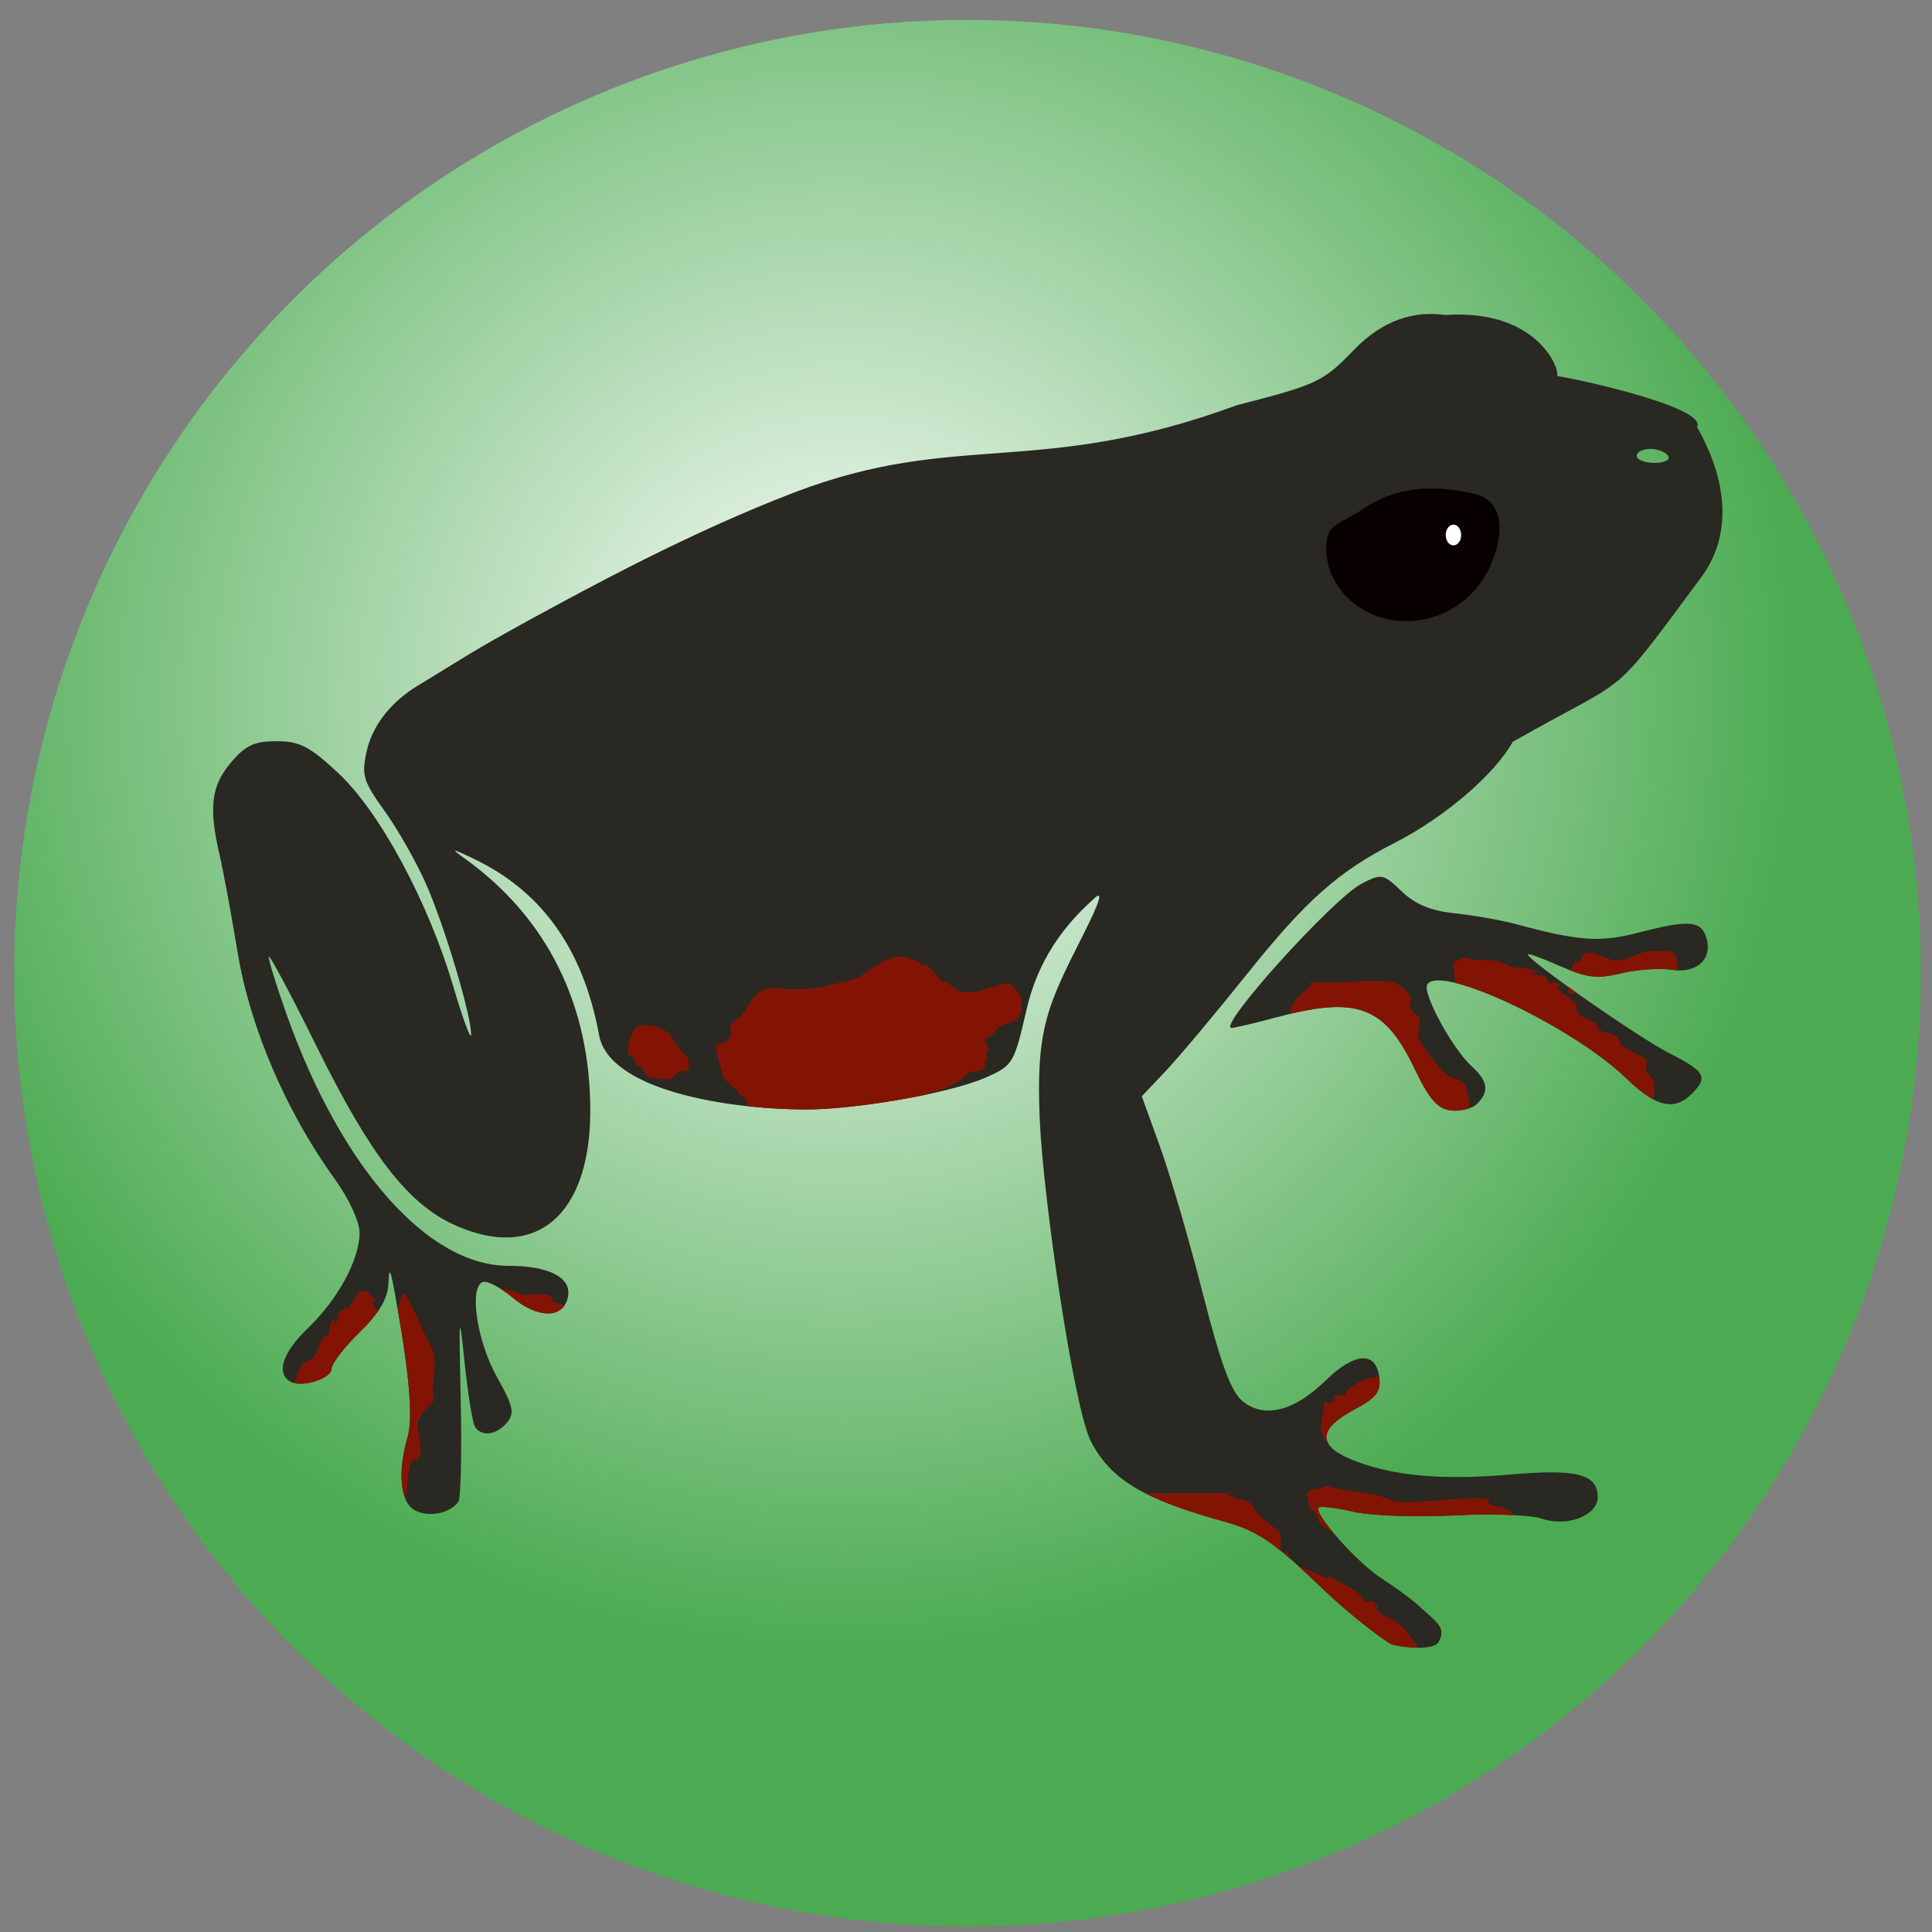 <?xml version="1.0" encoding="UTF-8" standalone="no"?>
<svg
   xmlns:dc="http://purl.org/dc/elements/1.1/"
   xmlns:cc="http://creativecommons.org/ns#"
   xmlns:rdf="http://www.w3.org/1999/02/22-rdf-syntax-ns#"
   xmlns:svg="http://www.w3.org/2000/svg"
   xmlns="http://www.w3.org/2000/svg"
   xmlns:xlink="http://www.w3.org/1999/xlink"
   xmlns:sodipodi="http://sodipodi.sourceforge.net/DTD/sodipodi-0.dtd"
   xmlns:inkscape="http://www.inkscape.org/namespaces/inkscape"
   sodipodi:docname="sapi.svg"
   inkscape:version="1.0 (4035a4fb49, 2020-05-01)"
   id="svg8"
   version="1.1"
   viewBox="0 0 100 100"
   height="100mm"
   width="100mm">
  <rect x="0" y="0" width="100" height="100" fill="#808080" stroke="none"/>
  <defs
     id="defs2">
    <linearGradient
       id="linearGradient932"
       inkscape:collect="always">
      <stop
         id="stop928"
         offset="0"
         style="stop-color:#ffffff;stop-opacity:1" />
      <stop
         id="stop930"
         offset="1"
         style="stop-color:#4cab52;stop-opacity:1" />
    </linearGradient>
    <radialGradient
       inkscape:collect="always"
       xlink:href="#linearGradient932"
       id="radialGradient934-4"
       cx="69.277"
       cy="92.243"
       fx="69.277"
       fy="92.243"
       r="35.575"
       gradientUnits="userSpaceOnUse"
       gradientTransform="matrix(-1.387,0,0,1.387,139.693,-91.866)" />
  </defs>
  <sodipodi:namedview
     inkscape:window-maximized="1"
     inkscape:window-y="-8"
     inkscape:window-x="-8"
     inkscape:window-height="987"
     inkscape:window-width="1680"
     showgrid="false"
     inkscape:document-rotation="0"
     inkscape:current-layer="layer1"
     inkscape:document-units="mm"
     inkscape:cy="121.75719"
     inkscape:cx="211.79305"
     inkscape:zoom="1"
     inkscape:pageshadow="2"
     inkscape:pageopacity="0.0"
     borderopacity="1.0"
     bordercolor="#666666"
     pagecolor="#ffffff"
     id="base" />
  <g
     id="layer1"
     inkscape:groupmode="layer"
     inkscape:label="Capa 1">
    <path
       inkscape:export-ydpi="120"
       inkscape:export-xdpi="120"
       d="M 0.734,50.336 A 49.342,49.342 0 0 0 49.833,99.713 49.342,49.342 0 0 0 99.415,50.821 49.342,49.342 0 0 0 50.73,1.035 49.342,49.342 0 0 0 0.741,49.511"
       style="fill:url(#radialGradient934-4);fill-opacity:1;stroke:none;stroke-width:0.625;stroke-linejoin:bevel"
       id="path926-7" />
    <path
       inkscape:export-ydpi="120"
       inkscape:export-xdpi="120"
       transform="scale(-1,1)"
       d="m -67.653,28.82 a 5.257,4.572 0 0 1 -5.231,4.575 5.257,4.572 0 0 1 -5.283,-4.53 5.257,4.572 0 0 1 5.187,-4.613 5.257,4.572 0 0 1 5.326,4.491"
       sodipodi:arc-type="arc"
       sodipodi:open="true"
       sodipodi:end="6.265732"
       sodipodi:start="6.2824523"
       sodipodi:ry="4.5715828"
       sodipodi:rx="5.2573199"
       sodipodi:cy="28.82374"
       sodipodi:cx="-72.909821"
       sodipodi:type="arc"
       id="path849"
       style="fill:#080000;fill-opacity:1;stroke:#000000;stroke-width:0.665;stroke-linejoin:bevel" />
    <path
       inkscape:export-ydpi="120"
       inkscape:export-xdpi="120"
       sodipodi:nodetypes="ssscsssscsscsssccsscccccscscsssscssssssssssssscsssssssscssssssscscccsssssssssscssssssscssscscsssssssssscsscssccs"
       id="path847"
       d="m 73.433,83.112 c -0.38,-0.344 -1.247,-0.981 -1.925,-1.416 -1.268,-0.813 -3.543,-3.376 -3.254,-3.665 0.089,-0.089 0.891,0.007 1.782,0.215 0.891,0.207 3.225,0.294 5.187,0.193 1.962,-0.101 4.012,-0.029 4.555,0.16 1.321,0.461 2.919,-0.148 2.919,-1.111 0,-1.192 -1.082,-1.469 -4.546,-1.165 -3.579,0.314 -6.19,0.061 -8.244,-0.798 -1.74,-0.727 -1.665,-1.582 0.225,-2.584 1.091,-0.579 1.344,-0.905 1.263,-1.626 -0.158,-1.394 -1.264,-1.339 -2.775,0.136 -1.644,1.605 -3.196,1.99 -4.311,1.067 -0.595,-0.492 -1.127,-1.938 -2.058,-5.592 -0.691,-2.71 -1.682,-6.11 -2.203,-7.555 l -0.948,-2.627 1.243,-1.315 c 0.684,-0.723 2.589,-2.997 4.234,-5.052 3.043,-3.801 4.692,-5.262 7.642,-6.768 2.545,-1.299 5.14,-3.524 6.079,-5.211 6.331,-3.607 4.865,-1.936 9.829,-8.614 1.572,-2.221 1.225,-5.039 -0.292,-7.676 0.571,-1.029 -6.287,-2.514 -7.243,-2.644 0.172,-0.363 -1.037,-3.491 -5.796,-3.159 -1.616,-0.232 -3.224,0.271 -4.682,1.772 -1.65,1.698 -1.897,1.816 -6.082,2.893 -10.315,3.791 -14.473,1.273 -22.973,4.54 -5.274,2.027 -10.368,4.781 -13.733,6.621 -3.138,1.73 -2.862,1.635 -5.724,3.372 -1.097,0.666 -2.27,1.814 -2.619,3.364 -0.282,1.251 -0.191,1.557 0.922,3.107 0.68,0.946 1.646,2.648 2.147,3.782 0.96,2.172 2.365,6.874 2.332,7.808 -0.011,0.303 -0.425,-0.822 -0.921,-2.5 -1.294,-4.379 -3.802,-9.036 -5.945,-11.04 -1.488,-1.392 -2.004,-1.659 -3.205,-1.659 -1.154,0 -1.613,0.216 -2.369,1.114 -1.014,1.205 -1.148,2.308 -0.58,4.764 0.196,0.849 0.619,3.136 0.94,5.081 0.633,3.841 2.509,8.219 5,11.668 0.757,1.048 1.307,2.234 1.307,2.82 0,1.379 -1.12,3.444 -2.684,4.945 -1.293,1.242 -1.645,2.297 -0.916,2.748 0.572,0.353 2.152,-0.139 2.152,-0.67 0,-0.254 0.652,-1.099 1.448,-1.877 1.019,-0.995 1.461,-1.741 1.491,-2.517 0.035,-0.892 0.1,-0.791 0.341,0.526 0.74,4.042 0.947,6.389 0.654,7.411 -0.536,1.87 -0.382,3.387 0.385,3.798 0.713,0.382 1.837,0.155 2.245,-0.454 0.125,-0.187 0.179,-2.561 0.118,-5.276 -0.099,-4.448 -0.079,-4.642 0.2,-1.955 0.17,1.64 0.412,3.147 0.537,3.349 0.336,0.544 1.117,0.445 1.66,-0.21 0.406,-0.489 0.326,-0.849 -0.521,-2.356 -1.039,-1.848 -1.456,-4.66 -0.729,-4.918 0.224,-0.079 0.913,0.281 1.532,0.802 1.356,1.141 2.714,1.093 2.884,-0.101 0.136,-0.957 -1.037,-1.539 -3.102,-1.539 -4.161,0 -8.637,-5.066 -11.456,-12.965 -0.519,-1.456 -0.944,-2.819 -0.944,-3.03 0,-0.211 1.136,1.916 2.524,4.726 2.738,5.542 4.679,8.051 7.07,9.144 4.195,1.916 7.034,-0.441 7.052,-5.854 0.018,-5.514 -2.241,-10.062 -6.518,-13.117 -0.751,-0.536 -0.661,-0.527 0.552,0.061 3.359,1.628 5.569,4.501 6.419,9.075 0.493,2.854 6.601,3.875 10.782,3.866 2.376,0 7.27,-0.79 9.231,-1.65 1.409,-0.618 1.471,-0.72 2.111,-3.501 0.709,-3.077 2.433,-4.798 3.525,-5.786 0.458,-0.414 0.275,0.181 -0.577,1.873 -1.847,3.671 -2.482,4.844 -2.255,9.699 0.194,4.138 1.765,14.852 2.645,16.553 1.012,1.957 2.708,2.982 6.82,4.123 1.829,0.508 2.565,1.004 5.133,3.463 1.649,1.579 3.269,2.735 3.527,2.871 0.326,0.171 2.243,0.43 2.516,-0.084 0.389,-0.733 -0.004,-0.939 -1.033,-1.873 z M 70.738,31.66 c -1.539,-0.796 -2.325,-2.422 -2.031,-3.859 0.144,-0.703 1.049,-0.904 1.749,-1.397 2.057,-1.448 4.283,-1.206 5.859,-0.841 1.742,0.403 1.472,2.497 0.679,4.025 -1.185,2.283 -4.026,3.224 -6.255,2.072 z M 84.715,23.597 c 0,-0.199 0.316,-0.362 0.703,-0.362 0.387,0 0.803,0.163 0.926,0.362 0.127,0.205 -0.177,0.362 -0.703,0.362 -0.51,0 -0.926,-0.163 -0.926,-0.362 z m -8.26,33.536 c 0.637,-0.637 0.56,-1.179 -0.275,-1.935 -1.004,-0.909 -2.575,-3.803 -2.303,-4.243 0.663,-1.072 7.53,2.174 10.318,4.877 1.509,1.463 2.466,1.688 3.365,0.789 0.869,-0.869 0.712,-1.156 -1.151,-2.104 -1.601,-0.814 -7.332,-4.813 -7.332,-5.116 0,-0.075 0.75,0.196 1.667,0.601 1.389,0.614 1.917,0.677 3.168,0.376 0.826,-0.199 1.999,-0.282 2.608,-0.184 1.314,0.211 2.147,-0.567 1.795,-1.677 -0.278,-0.874 -0.924,-0.917 -3.543,-0.235 -1.941,0.505 -3.057,0.428 -6.237,-0.432 -0.797,-0.215 -2.244,-0.474 -3.218,-0.575 -1.253,-0.13 -2.06,-0.462 -2.766,-1.138 -0.953,-0.913 -1.045,-0.93 -2.07,-0.4 -1.489,0.77 -7.535,7.477 -6.73,7.466 0.166,-0.003 1.198,-0.245 2.293,-0.539 4.204,-1.128 5.619,-0.604 7.181,2.662 0.757,1.582 1.182,2.068 1.879,2.15 0.496,0.058 1.104,-0.096 1.351,-0.344 z"
       style="fill:#292822;fill-opacity:1;stroke-width:0.362" />
    <path
       inkscape:export-ydpi="120"
       inkscape:export-xdpi="120"
       sodipodi:nodetypes="ssscs"
       d="m 75.217,28.229 c 0.221,0.01 0.406,-0.222 0.413,-0.519 0.007,-0.296 -0.165,-0.545 -0.386,-0.555 -0.221,-0.01 -0.406,0.222 -0.413,0.519 -0.007,0.297 0.166,0.545 0.386,0.555 z"
       style="fill:#ffffff;fill-opacity:1;stroke:none;stroke-width:0.665;stroke-linejoin:bevel"
       id="path851" />
    <path
       inkscape:export-ydpi="120"
       inkscape:export-xdpi="120"
       id="path870"
       d="m 34.115,55.814 c 0.792,0.151 0.625,-0.12 1.152,-0.384 0.315,-0.158 -0.116,0.372 0.384,-0.128 0.03,-0.03 -0.043,-0.128 0,-0.128 0.043,0 0,0.171 0,0.128 0,-0.663 -0.009,-0.521 -0.384,-0.896 -0.186,-0.186 -0.373,-0.629 -0.64,-0.896 -0.341,-0.341 -1.138,-0.559 -1.664,-0.384 -0.224,0.075 -0.619,1.301 -0.384,1.536 0.03,0.03 0.085,0 0.128,0 0.043,0.043 0.095,0.078 0.128,0.128 0.075,0.112 0.033,0.289 0.128,0.384 0.03,0.03 0.098,-0.03 0.128,0 0.449,0.449 0.246,0.64 1.024,0.64 z"
       style="fill:#831404;fill-opacity:1;stroke:none;stroke-width:0.362px;stroke-linecap:butt;stroke-linejoin:miter;stroke-opacity:1" />
    <path
       inkscape:export-ydpi="120"
       inkscape:export-xdpi="120"
       d="m 46.634,49.512 c 0.05,0.003 0.099,0.008 0.147,0.017 0.317,0.061 0.534,0.127 0.814,0.284 0.046,0.026 0.057,0.098 0.106,0.117 0.069,0.027 0.154,-0.018 0.223,0.011 0.172,0.073 0.691,0.714 0.831,0.867 0.132,0.145 0.05,-0.046 0.223,0.011 0.18,0.058 0.447,0.413 0.648,0.478 0.507,0.165 1.08,-0.011 1.572,-0.148 0.334,-0.094 0.784,-0.362 1.126,-0.17 0.211,0.119 0.286,0.314 0.425,0.467 0.048,0.053 0.106,0.332 0.115,0.408 0.034,0.306 0.064,0.528 -0.148,0.776 -0.016,0.017 -0.056,1.92e-4 -0.068,0.019 -0.026,0.046 -0.004,0.109 -0.03,0.155 -0.04,0.071 -0.676,0.236 -0.797,0.298 -0.26,0.132 -0.365,0.396 -0.516,0.512 -0.132,0.102 -0.262,0.027 -0.301,0.232 -0.032,0.165 0.184,0.378 0.153,0.544 -0.01,0.052 -0.107,0.055 -0.117,0.106 -0.013,0.069 0.061,0.133 0.057,0.204 -0.009,0.191 -0.06,0.209 -0.127,0.33 -0.011,0.021 0.024,0.045 0.019,0.068 0.014,0.05 -0.004,0.109 -0.03,0.155 -0.149,0.266 -0.712,0.157 -0.933,0.336 -0.107,0.086 -0.181,0.208 -0.283,0.3 -0.165,0.149 -0.676,0.323 -0.895,0.472 -0.203,0.138 -0.544,0.072 -0.747,0.21 -0.029,0.019 -0.053,0.045 -0.078,0.069 -2.157,0.46 -4.709,0.786 -6.233,0.786 -0.951,0.001 -2.003,-0.053 -3.065,-0.167 -0.056,-0.182 -0.119,-0.354 -0.161,-0.427 -0.096,-0.168 -0.246,-0.13 -0.367,-0.263 -0.032,-0.035 -0.006,-0.101 -0.038,-0.136 -0.203,-0.223 -0.24,-0.075 -0.493,-0.448 -0.153,-0.225 -0.034,0.213 -0.194,-0.166 -0.056,-0.133 -0.487,-1.649 -0.41,-1.718 0.13,-0.119 0.641,-0.135 0.71,-0.346 0.015,-0.045 -0.053,-0.091 -0.038,-0.136 0.016,-0.05 0.091,-0.061 0.117,-0.107 0.047,-0.084 -0.109,-0.315 -0.047,-0.426 0.067,-0.119 0.199,-0.191 0.282,-0.3 v -0.001 c 0.452,-0.283 0.623,-0.702 0.858,-1.122 0.191,-0.34 0.04,0.005 0.185,-0.126 0.063,-0.057 0.103,-0.136 0.165,-0.193 0.192,-0.174 0.786,-0.21 1.039,-0.219 0.132,-0.004 0.314,0.094 0.465,0.089 0.689,-0.02 1.321,-0.005 1.999,-0.195 0.423,-0.119 1.373,-0.276 1.7,-0.478 0.529,-0.326 1.392,-1.058 2.136,-1.026 z"
       style="fill:#831404;fill-opacity:1;stroke-width:0.362"
       id="path847-1" />
    <path
       inkscape:export-ydpi="120"
       inkscape:export-xdpi="120"
       sodipodi:nodetypes="scssccsscsssscccsscccccsccscsscscsssscsssscsccscssssccscscsccscssssssscsssscsccssssscssscscscsscscccscccccscscscssscsscscsccscscscsccssccscccsccsscsscsscsss"
       d="m 86.138,49.224 c 0.56,0.011 0.689,0.148 0.697,1.001 -0.102,-0.004 -0.206,-0.012 -0.315,-0.03 -0.609,-0.098 -1.782,-0.015 -2.608,0.184 -1.062,0.256 -1.609,0.245 -2.599,-0.139 0.039,-0.138 0.074,-0.246 0.093,-0.284 0.377,-0.753 -0.012,0.194 0.362,-0.181 0.095,-0.095 0.086,-0.267 0.181,-0.362 0.302,-0.302 0.853,0.078 1.267,0.181 0.784,0.414 1.537,-0.362 2.172,-0.362 0.31,0 0.555,-0.011 0.749,-0.007 z m -10.273,0.348 c 0.036,0.001 0.073,0.008 0.111,0.021 0.55,0.183 1.094,0.028 1.629,0.181 0.599,0.24 0.851,0.348 0.995,0.412 -0.17,-0.088 -0.313,-0.203 0.453,-0.05 1.637,0.327 -0.492,0.017 0.543,0.362 0.114,0.038 0.262,-0.067 0.362,0 0.112,0.075 0.086,0.267 0.181,0.362 0.085,0.085 0.254,-0.054 0.362,0 0.753,0.377 -0.194,-0.012 0.181,0.362 0.212,0.212 0.676,0.495 0.905,0.724 0.085,0.085 -0.054,0.254 0,0.362 0.178,0.356 0.861,0.499 1.086,0.724 0.043,0.043 -0.043,0.138 0,0.181 0.311,0.311 0.602,0.211 0.905,0.362 0.249,0.125 0.244,0.425 0.362,0.543 0.23,0.23 1.017,0.473 1.267,0.724 0.128,0.128 -0.057,0.371 0,0.543 0.063,0.188 0.272,0.363 0.362,0.543 0.065,0.13 0.076,0.609 0.019,0.982 -0.412,-0.214 -0.869,-0.57 -1.394,-1.079 -2.103,-2.04 -6.527,-4.385 -8.858,-4.955 -0.087,-0.48 -0.161,-1.284 -0.086,-1.284 0.06,0 -0.06,0.181 0,0.181 0.144,0 0.36,-0.216 0.613,-0.202 z m -4.319,1.208 c 0.301,0.01 0.533,0.033 0.629,0.081 0.195,0.097 0.389,0.208 0.543,0.362 0.64,0.64 0.057,0.628 0.362,1.086 0.095,0.142 0.267,0.22 0.362,0.362 0.17,0.254 -0.139,0.809 0,1.086 0.244,0.487 1.203,1.778 1.629,1.991 0.236,0.118 0.537,0.082 0.724,0.362 0.106,0.159 0.264,0.813 0.264,1.252 -0.284,0.103 -0.642,0.151 -0.956,0.115 -0.698,-0.082 -1.122,-0.568 -1.879,-2.15 -1.469,-3.071 -2.809,-3.718 -6.46,-2.845 0.099,-0.802 0.598,-0.973 1.065,-1.44 0.043,-0.043 -0.043,-0.138 0,-0.181 0.09,-0.09 0.763,0 0.905,0 0.374,0 1.907,-0.108 2.811,-0.081 z m 9.616,0.292 c 0.153,0.11 0.318,0.225 0.479,0.339 -0.15,0.011 -0.378,0.029 -0.415,-0.008 -0.055,-0.055 -0.07,-0.18 -0.064,-0.332 z m -55.238,15.637 c 0.347,0.003 0.855,0.216 0.994,0.262 0.498,0.166 1.234,-0.214 1.629,0.181 0.043,0.043 -0.043,0.138 0,0.181 0.118,0.118 0.471,0.086 0.655,0.267 -0.463,0.627 -1.57,0.486 -2.675,-0.443 -0.207,-0.174 -0.416,-0.319 -0.619,-0.447 0.006,-6.9e-5 0.01,-0.001 0.016,-0.001 z m -7.087,0.108 c 0.092,0.004 0.191,0.049 0.297,0.155 0.706,0.706 -0.042,0.097 0.181,0.543 0.061,0.121 0.157,0.232 0.258,0.342 -0.234,0.339 -0.547,0.699 -0.958,1.1 -0.797,0.778 -1.448,1.623 -1.448,1.877 0,0.476 -1.266,0.918 -1.941,0.752 0.15,-0.234 0.141,-0.568 0.288,-0.812 0.135,-0.225 0.586,-0.405 0.724,-0.543 0.229,-0.229 0.332,-0.875 0.543,-1.086 0.043,-0.043 0.138,0.043 0.181,0 0.091,-0.091 0.062,-0.605 0.181,-0.724 0.375,-0.375 -0.015,0.572 0.362,-0.181 0.228,-0.456 -0.688,0.157 0.362,-0.543 0.05,-0.033 0.138,0.043 0.181,0 0.118,-0.118 0.389,-0.894 0.789,-0.879 z m 2.107,0.155 c 0.144,0 0.915,1.83 1.086,2.172 0.145,0.291 0.234,0.468 0.362,0.724 0.241,0.481 0,1.621 0,2.172 0,0.181 0.128,0.415 0,0.543 -0.318,0.318 -0.485,0.426 -0.724,0.905 -0.196,0.393 0.305,1.686 0,1.991 -0.095,0.095 -0.267,0.086 -0.362,0.181 -0.145,0.145 -0.193,1.075 -0.313,1.933 -0.306,-0.698 -0.281,-1.864 0.107,-3.217 0.272,-0.95 0.107,-3.063 -0.511,-6.596 0.091,-0.444 0.21,-0.81 0.354,-0.81 z m 50.444,4.299 c 0.002,0.015 0.005,0.027 0.007,0.042 0.082,0.721 -0.172,1.047 -1.263,1.626 -1.454,0.771 -1.829,1.455 -1.134,2.061 -1.039,-0.984 -0.494,-1.342 -0.444,-2.416 0.085,-0.085 0.254,0.054 0.362,0 0.753,-0.377 -0.194,0.012 0.181,-0.362 0.091,-0.091 0.453,0.09 0.543,0 0.043,-0.043 -0.043,-0.138 0,-0.181 0.384,-0.384 1.114,-0.777 1.748,-0.769 z m -3.307,5.745 c 0.304,0.246 0.32,-0.199 0.654,-0.088 1.011,0.337 2.316,0.253 3.258,0.724 0.722,0.361 4.683,-0.386 5.069,0 0.043,0.043 -0.043,0.138 0,0.181 0.142,0.142 0.553,0.113 0.724,0.181 0.279,0.112 0.447,0.23 0.569,0.41 -0.88,-0.044 -2.016,-0.044 -3.133,0.014 -1.962,0.101 -4.296,0.014 -5.187,-0.193 -0.891,-0.208 -1.693,-0.303 -1.782,-0.214 -0.125,0.125 0.238,0.676 0.779,1.323 -0.294,-0.175 -0.574,-0.348 -0.66,-0.434 -0.169,-0.169 -0.098,-0.46 -0.362,-0.724 -0.043,-0.043 -0.138,0.043 -0.181,0 -0.027,-0.027 -0.174,-0.798 -0.205,-0.923 m -3.817,-0.033 c 0.025,0.005 0.04,0.021 0.04,0.051 0,0.083 -0.204,0.015 -0.308,-0.011 0.091,-0.015 0.207,-0.055 0.269,-0.04 z m -0.269,0.04 c -0.017,0.003 -0.039,0.011 -0.054,0.011 -0.027,-0.027 0.006,-0.022 0.054,-0.011 z m -0.054,0.011 c 0.32,0.32 1.005,0.281 1.267,0.543 0.175,0.175 0.245,0.501 0.543,0.724 0.266,0.2 0.685,0.504 0.905,0.724 0.199,0.199 2.64e-4,0.797 0.154,1.042 -1.108,-0.906 -1.849,-1.252 -3.064,-1.589 -1.719,-0.477 -3.012,-0.935 -4.013,-1.448 0.295,-0.012 0.62,0.004 0.949,0.004 h 2.353 z m 3.083,2.958 c 0.015,-0.004 0.058,0.065 0.175,0.301 0.027,0.054 0.03,0.091 0.025,0.119 -0.09,-0.078 -0.168,-0.14 -0.252,-0.211 0.077,4.1e-5 0.027,-0.202 0.052,-0.209 z m 0.593,0.772 c 0.445,0.203 0.967,0.402 1.393,0.614 0.108,0.054 0.262,-0.067 0.362,0 0.449,0.299 0.903,0.481 1.267,0.724 0.213,0.142 0.314,0.429 0.543,0.543 0.108,0.054 0.277,-0.085 0.362,0 0.668,0.668 -0.434,0.073 0.543,0.724 0.225,0.15 0.504,0.142 0.724,0.362 0.483,0.483 0.815,0.875 1.043,1.295 -0.606,-0.003 -1.268,-0.12 -1.448,-0.215 -0.258,-0.136 -1.878,-1.291 -3.527,-2.87 -0.485,-0.464 -0.888,-0.84 -1.262,-1.177 z"
       style="fill:#831404;fill-opacity:1;stroke:none;stroke-width:0.362px;stroke-linecap:butt;stroke-linejoin:miter;stroke-opacity:1"
       id="path891" />
    <rect
       inkscape:export-ydpi="120"
       inkscape:export-xdpi="120"
       y="-0.374"
       x="-0.374"
       height="101.028"
       width="100.28"
       id="rect969"
       style="fill:#4cab52;fill-opacity:0;stroke:none;stroke-width:0.486;stroke-linejoin:bevel" />
  </g>
</svg>
